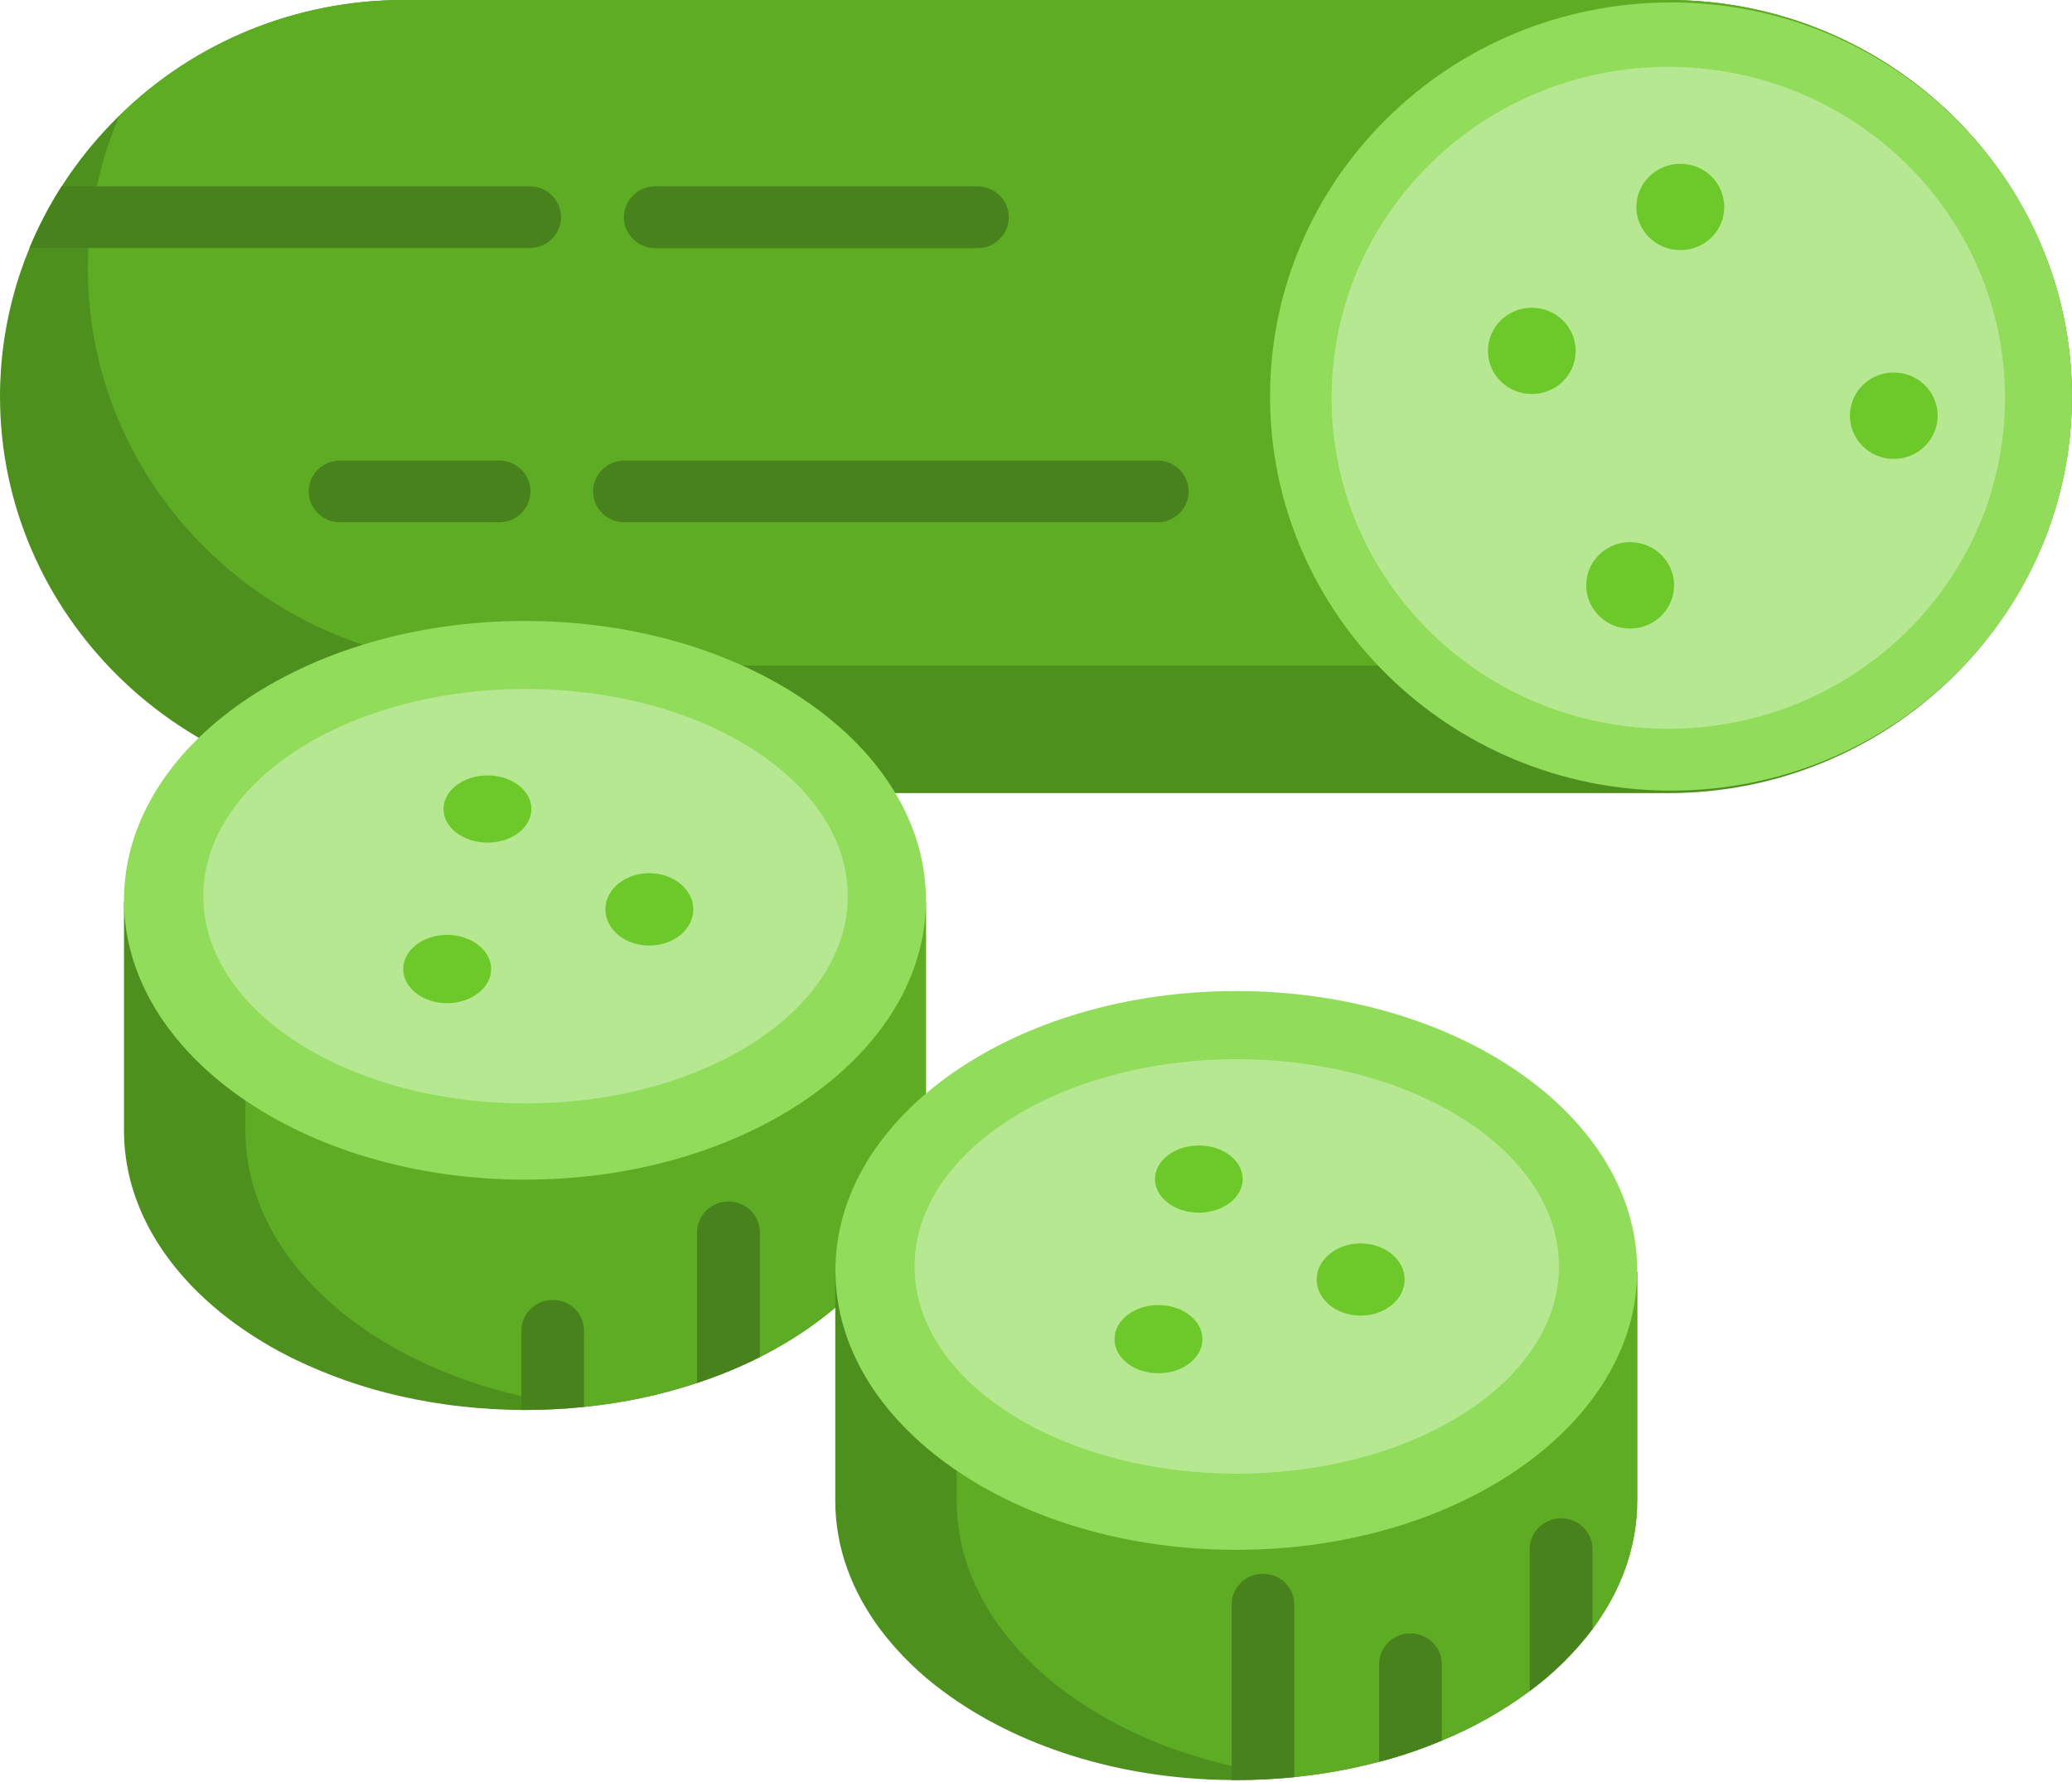 <?xml version="1.0" encoding="UTF-8"?>
<svg xmlns="http://www.w3.org/2000/svg" xmlns:xlink="http://www.w3.org/1999/xlink" width="50" height="43" viewBox="0 0 50 43" version="1.1">
<g id="surface1">
<path style=" stroke:none;fill-rule:nonzero;fill:rgb(30.588%,56.471%,11.765%);fill-opacity:1;" d="M 22.344 21.758 L 22.344 27.281 C 22.344 29.531 20.766 31.52 18.336 32.746 C 17.848 32.992 17.34 33.199 16.82 33.371 C 15.949 33.66 15.047 33.852 14.129 33.945 L 14.094 33.949 C 13.621 33.996 13.145 34.023 12.668 34.023 L 12.582 34.023 C 12.109 34.02 11.637 33.992 11.168 33.941 C 10.656 33.887 10.152 33.801 9.652 33.688 C 8.781 33.492 7.934 33.195 7.129 32.809 C 6.594 32.551 6.09 32.246 5.613 31.895 C 3.988 30.688 2.992 29.066 2.992 27.281 L 2.992 21.758 Z M 22.344 21.758 "/>
<path style=" stroke:none;fill-rule:nonzero;fill:rgb(36.863%,67.451%,14.118%);fill-opacity:1;" d="M 22.344 21.758 L 22.344 27.281 C 22.344 29.531 20.766 31.52 18.336 32.746 C 17.848 32.992 17.34 33.199 16.82 33.371 C 15.949 33.66 15.047 33.852 14.129 33.945 C 14.117 33.945 14.105 33.941 14.094 33.941 C 13.586 33.887 13.082 33.801 12.582 33.688 C 11.707 33.492 10.859 33.195 10.059 32.809 C 9.523 32.551 9.016 32.246 8.543 31.895 C 6.918 30.688 5.922 29.066 5.922 27.281 L 5.922 21.758 Z M 22.344 21.758 "/>
<path style=" stroke:none;fill-rule:nonzero;fill:rgb(30.588%,56.471%,11.765%);fill-opacity:1;" d="M 49.996 9.566 C 49.996 10.84 49.738 12.098 49.234 13.27 C 47.754 16.707 44.281 19.137 40.262 19.137 L 9.734 19.137 C 4.383 19.133 0 14.832 0 9.566 C 0 7.773 0.516 6.016 1.488 4.496 C 1.879 3.887 2.34 3.32 2.859 2.809 L 2.887 2.785 C 4.703 1 7.168 0 9.734 0 L 40.262 0 C 45.617 0 49.996 4.305 49.996 9.566 Z M 49.996 9.566 "/>
<path style=" stroke:none;fill-rule:nonzero;fill:rgb(36.863%,67.451%,14.118%);fill-opacity:1;" d="M 49.996 9.566 C 49.996 10.84 49.738 12.098 49.234 13.27 C 47.414 15.055 44.953 16.059 42.383 16.059 L 11.855 16.059 C 6.5 16.059 2.121 11.754 2.121 6.492 C 2.121 5.262 2.363 4.047 2.832 2.91 C 2.852 2.867 2.867 2.824 2.887 2.785 C 4.703 1 7.168 0 9.734 0 L 40.262 0 C 45.617 0 49.996 4.305 49.996 9.566 Z M 49.996 9.566 "/>
<path style=" stroke:none;fill-rule:nonzero;fill:rgb(56.863%,86.275%,35.294%);fill-opacity:1;" d="M 50 9.566 C 50 14.82 45.668 19.078 40.324 19.078 C 34.98 19.078 30.648 14.82 30.648 9.566 C 30.648 4.316 34.98 0.059 40.324 0.059 C 45.668 0.059 50 4.316 50 9.566 Z M 50 9.566 "/>
<path style=" stroke:none;fill-rule:nonzero;fill:rgb(27.843%,50.98%,10.98%);fill-opacity:1;" d="M 13.539 5.242 C 13.539 5.652 13.199 5.984 12.781 5.984 L 0.711 5.984 C 0.926 5.469 1.188 4.969 1.488 4.496 L 12.781 4.496 C 13.203 4.496 13.539 4.832 13.539 5.242 Z M 13.539 5.242 "/>
<path style=" stroke:none;fill-rule:nonzero;fill:rgb(27.843%,50.98%,10.98%);fill-opacity:1;" d="M 15.812 5.988 L 23.586 5.988 C 24.004 5.988 24.344 5.652 24.344 5.242 C 24.344 4.832 24.004 4.496 23.586 4.496 L 15.812 4.496 C 15.395 4.496 15.055 4.832 15.055 5.242 C 15.055 5.652 15.395 5.988 15.812 5.988 Z M 15.812 5.988 "/>
<path style=" stroke:none;fill-rule:nonzero;fill:rgb(27.843%,50.98%,10.98%);fill-opacity:1;" d="M 12.043 11.113 L 8.207 11.113 C 7.789 11.113 7.449 11.445 7.449 11.859 C 7.449 12.27 7.789 12.602 8.207 12.602 L 12.043 12.602 C 12.461 12.602 12.801 12.27 12.801 11.859 C 12.801 11.445 12.461 11.113 12.043 11.113 Z M 12.043 11.113 "/>
<path style=" stroke:none;fill-rule:nonzero;fill:rgb(27.843%,50.98%,10.98%);fill-opacity:1;" d="M 27.93 11.113 L 15.07 11.113 C 14.652 11.113 14.312 11.445 14.312 11.859 C 14.312 12.27 14.652 12.602 15.07 12.602 L 27.93 12.602 C 28.348 12.602 28.684 12.27 28.684 11.859 C 28.684 11.445 28.348 11.113 27.93 11.113 Z M 27.93 11.113 "/>
<path style=" stroke:none;fill-rule:nonzero;fill:rgb(56.863%,86.275%,35.294%);fill-opacity:1;" d="M 22.344 21.723 C 22.344 18 18.012 14.984 12.668 14.984 C 7.324 14.984 2.992 18 2.992 21.723 C 2.992 25.445 7.324 28.465 12.668 28.465 C 18.012 28.465 22.344 25.445 22.344 21.723 Z M 22.344 21.723 "/>
<path style=" stroke:none;fill-rule:nonzero;fill:rgb(71.373%,90.98%,57.255%);fill-opacity:1;" d="M 20.457 21.625 C 20.457 18.863 16.977 16.625 12.684 16.625 C 8.387 16.625 4.906 18.863 4.906 21.625 C 4.906 24.387 8.387 26.625 12.684 26.625 C 16.977 26.625 20.457 24.387 20.457 21.625 Z M 20.457 21.625 "/>
<path style=" stroke:none;fill-rule:nonzero;fill:rgb(42.745%,78.431%,16.471%);fill-opacity:1;" d="M 12.824 19.52 C 12.824 19.074 12.352 18.711 11.766 18.711 C 11.18 18.711 10.703 19.074 10.703 19.52 C 10.703 19.969 11.18 20.332 11.766 20.332 C 12.352 20.332 12.824 19.969 12.824 19.52 Z M 12.824 19.52 "/>
<path style=" stroke:none;fill-rule:nonzero;fill:rgb(42.745%,78.431%,16.471%);fill-opacity:1;" d="M 11.852 23.383 C 11.852 22.93 11.375 22.559 10.789 22.559 C 10.203 22.559 9.73 22.93 9.73 23.383 C 9.73 23.836 10.203 24.207 10.789 24.207 C 11.375 24.207 11.852 23.836 11.852 23.383 Z M 11.852 23.383 "/>
<path style=" stroke:none;fill-rule:nonzero;fill:rgb(42.745%,78.431%,16.471%);fill-opacity:1;" d="M 16.73 21.945 C 16.73 21.461 16.254 21.07 15.668 21.07 C 15.082 21.07 14.609 21.461 14.609 21.945 C 14.609 22.426 15.082 22.816 15.668 22.816 C 16.254 22.816 16.73 22.426 16.73 21.945 Z M 16.73 21.945 "/>
<path style=" stroke:none;fill-rule:nonzero;fill:rgb(30.588%,56.471%,11.765%);fill-opacity:1;" d="M 39.508 30.691 L 39.508 36.211 C 39.508 37.328 39.117 38.383 38.43 39.309 C 38 39.875 37.488 40.383 36.914 40.805 C 36.262 41.289 35.547 41.691 34.793 42 C 34.301 42.207 33.797 42.379 33.277 42.512 C 32.629 42.684 31.965 42.805 31.297 42.875 L 31.234 42.883 C 30.77 42.93 30.301 42.953 29.832 42.953 C 29.797 42.953 29.758 42.953 29.719 42.953 C 26.98 42.934 24.52 42.117 22.777 40.824 C 22.203 40.406 21.691 39.906 21.262 39.344 C 20.555 38.406 20.156 37.344 20.156 36.211 L 20.156 30.691 Z M 39.508 30.691 "/>
<path style=" stroke:none;fill-rule:nonzero;fill:rgb(36.863%,67.451%,14.118%);fill-opacity:1;" d="M 39.508 30.691 L 39.508 36.211 C 39.508 37.328 39.117 38.383 38.43 39.309 C 38 39.875 37.488 40.383 36.914 40.805 C 36.262 41.289 35.547 41.691 34.793 42 C 34.301 42.207 33.797 42.379 33.277 42.512 C 32.629 42.684 31.965 42.805 31.297 42.875 C 29.105 42.645 27.156 41.902 25.707 40.824 C 25.133 40.406 24.621 39.906 24.191 39.344 C 23.484 38.406 23.086 37.344 23.086 36.211 L 23.086 30.691 Z M 39.508 30.691 "/>
<path style=" stroke:none;fill-rule:nonzero;fill:rgb(56.863%,86.275%,35.294%);fill-opacity:1;" d="M 39.508 30.656 C 39.508 26.934 35.176 23.914 29.832 23.914 C 24.488 23.914 20.16 26.934 20.16 30.656 C 20.16 34.379 24.488 37.398 29.832 37.398 C 35.176 37.398 39.508 34.379 39.508 30.656 Z M 39.508 30.656 "/>
<path style=" stroke:none;fill-rule:nonzero;fill:rgb(71.373%,90.98%,57.255%);fill-opacity:1;" d="M 37.621 30.559 C 37.621 27.797 34.141 25.559 29.848 25.559 C 25.555 25.559 22.07 27.797 22.07 30.559 C 22.07 33.32 25.555 35.559 29.848 35.559 C 34.141 35.559 37.621 33.32 37.621 30.559 Z M 37.621 30.559 "/>
<path style=" stroke:none;fill-rule:nonzero;fill:rgb(42.745%,78.431%,16.471%);fill-opacity:1;" d="M 29.988 28.453 C 29.988 28.004 29.516 27.641 28.93 27.641 C 28.344 27.641 27.871 28.004 27.871 28.453 C 27.871 28.898 28.344 29.262 28.93 29.262 C 29.516 29.262 29.988 28.898 29.988 28.453 Z M 29.988 28.453 "/>
<path style=" stroke:none;fill-rule:nonzero;fill:rgb(42.745%,78.431%,16.471%);fill-opacity:1;" d="M 29.016 32.316 C 29.016 31.859 28.539 31.492 27.953 31.492 C 27.367 31.492 26.895 31.859 26.895 32.316 C 26.895 32.77 27.367 33.137 27.953 33.137 C 28.539 33.137 29.016 32.77 29.016 32.316 Z M 29.016 32.316 "/>
<path style=" stroke:none;fill-rule:nonzero;fill:rgb(42.745%,78.431%,16.471%);fill-opacity:1;" d="M 33.895 30.875 C 33.895 30.395 33.418 30.004 32.836 30.004 C 32.25 30.004 31.773 30.395 31.773 30.875 C 31.773 31.359 32.25 31.746 32.836 31.746 C 33.418 31.746 33.895 31.359 33.895 30.875 Z M 33.895 30.875 "/>
<path style=" stroke:none;fill-rule:nonzero;fill:rgb(71.373%,90.98%,57.255%);fill-opacity:1;" d="M 48.383 9.602 C 48.383 14.012 44.746 17.586 40.258 17.586 C 35.77 17.586 32.133 14.012 32.133 9.602 C 32.133 5.191 35.77 1.613 40.258 1.613 C 44.746 1.613 48.383 5.191 48.383 9.602 Z M 48.383 9.602 "/>
<path style=" stroke:none;fill-rule:nonzero;fill:rgb(42.745%,78.431%,16.471%);fill-opacity:1;" d="M 41.609 4.996 C 41.609 5.57 41.137 6.035 40.551 6.035 C 39.965 6.035 39.488 5.57 39.488 4.996 C 39.488 4.418 39.965 3.953 40.551 3.953 C 41.137 3.953 41.609 4.418 41.609 4.996 Z M 41.609 4.996 "/>
<path style=" stroke:none;fill-rule:nonzero;fill:rgb(42.745%,78.431%,16.471%);fill-opacity:1;" d="M 38.023 8.469 C 38.023 9.043 37.551 9.508 36.965 9.508 C 36.379 9.508 35.906 9.043 35.906 8.469 C 35.906 7.891 36.379 7.426 36.965 7.426 C 37.551 7.426 38.023 7.891 38.023 8.469 Z M 38.023 8.469 "/>
<path style=" stroke:none;fill-rule:nonzero;fill:rgb(42.745%,78.431%,16.471%);fill-opacity:1;" d="M 40.398 14.125 C 40.398 14.699 39.922 15.168 39.336 15.168 C 38.754 15.168 38.277 14.699 38.277 14.125 C 38.277 13.547 38.754 13.082 39.336 13.082 C 39.922 13.082 40.398 13.547 40.398 14.125 Z M 40.398 14.125 "/>
<path style=" stroke:none;fill-rule:nonzero;fill:rgb(42.745%,78.431%,16.471%);fill-opacity:1;" d="M 46.758 10.031 C 46.758 10.605 46.285 11.074 45.699 11.074 C 45.113 11.074 44.641 10.605 44.641 10.031 C 44.641 9.457 45.113 8.988 45.699 8.988 C 46.285 8.988 46.758 9.457 46.758 10.031 Z M 46.758 10.031 "/>
<path style=" stroke:none;fill-rule:nonzero;fill:rgb(27.843%,50.98%,10.98%);fill-opacity:1;" d="M 14.094 32.113 L 14.094 33.949 C 13.621 33.996 13.145 34.023 12.668 34.023 L 12.582 34.023 L 12.582 32.113 C 12.582 31.699 12.918 31.367 13.34 31.367 C 13.758 31.367 14.094 31.699 14.094 32.113 Z M 14.094 32.113 "/>
<path style=" stroke:none;fill-rule:nonzero;fill:rgb(27.843%,50.98%,10.98%);fill-opacity:1;" d="M 38.43 37.371 L 38.43 39.309 C 38 39.875 37.488 40.383 36.914 40.805 L 36.914 37.371 C 36.918 36.965 37.258 36.637 37.672 36.637 C 38.086 36.637 38.426 36.965 38.43 37.371 Z M 38.43 37.371 "/>
<path style=" stroke:none;fill-rule:nonzero;fill:rgb(27.843%,50.98%,10.98%);fill-opacity:1;" d="M 31.234 38.711 L 31.234 42.883 C 30.77 42.93 30.301 42.953 29.832 42.953 C 29.797 42.953 29.758 42.953 29.719 42.953 L 29.719 38.711 C 29.727 38.305 30.062 37.977 30.477 37.977 C 30.895 37.977 31.23 38.305 31.234 38.711 Z M 31.234 38.711 "/>
<path style=" stroke:none;fill-rule:nonzero;fill:rgb(27.843%,50.98%,10.98%);fill-opacity:1;" d="M 34.793 40.148 L 34.793 42 C 34.301 42.207 33.797 42.379 33.281 42.512 L 33.281 40.148 C 33.285 39.742 33.621 39.414 34.035 39.414 C 34.453 39.414 34.789 39.742 34.793 40.148 Z M 34.793 40.148 "/>
<path style=" stroke:none;fill-rule:nonzero;fill:rgb(27.843%,50.98%,10.98%);fill-opacity:1;" d="M 18.336 29.73 L 18.336 32.746 C 17.848 32.992 17.34 33.199 16.82 33.371 L 16.82 29.73 C 16.828 29.32 17.164 28.992 17.578 28.992 C 17.992 28.992 18.332 29.32 18.336 29.73 Z M 18.336 29.73 "/>
</g>
</svg>
